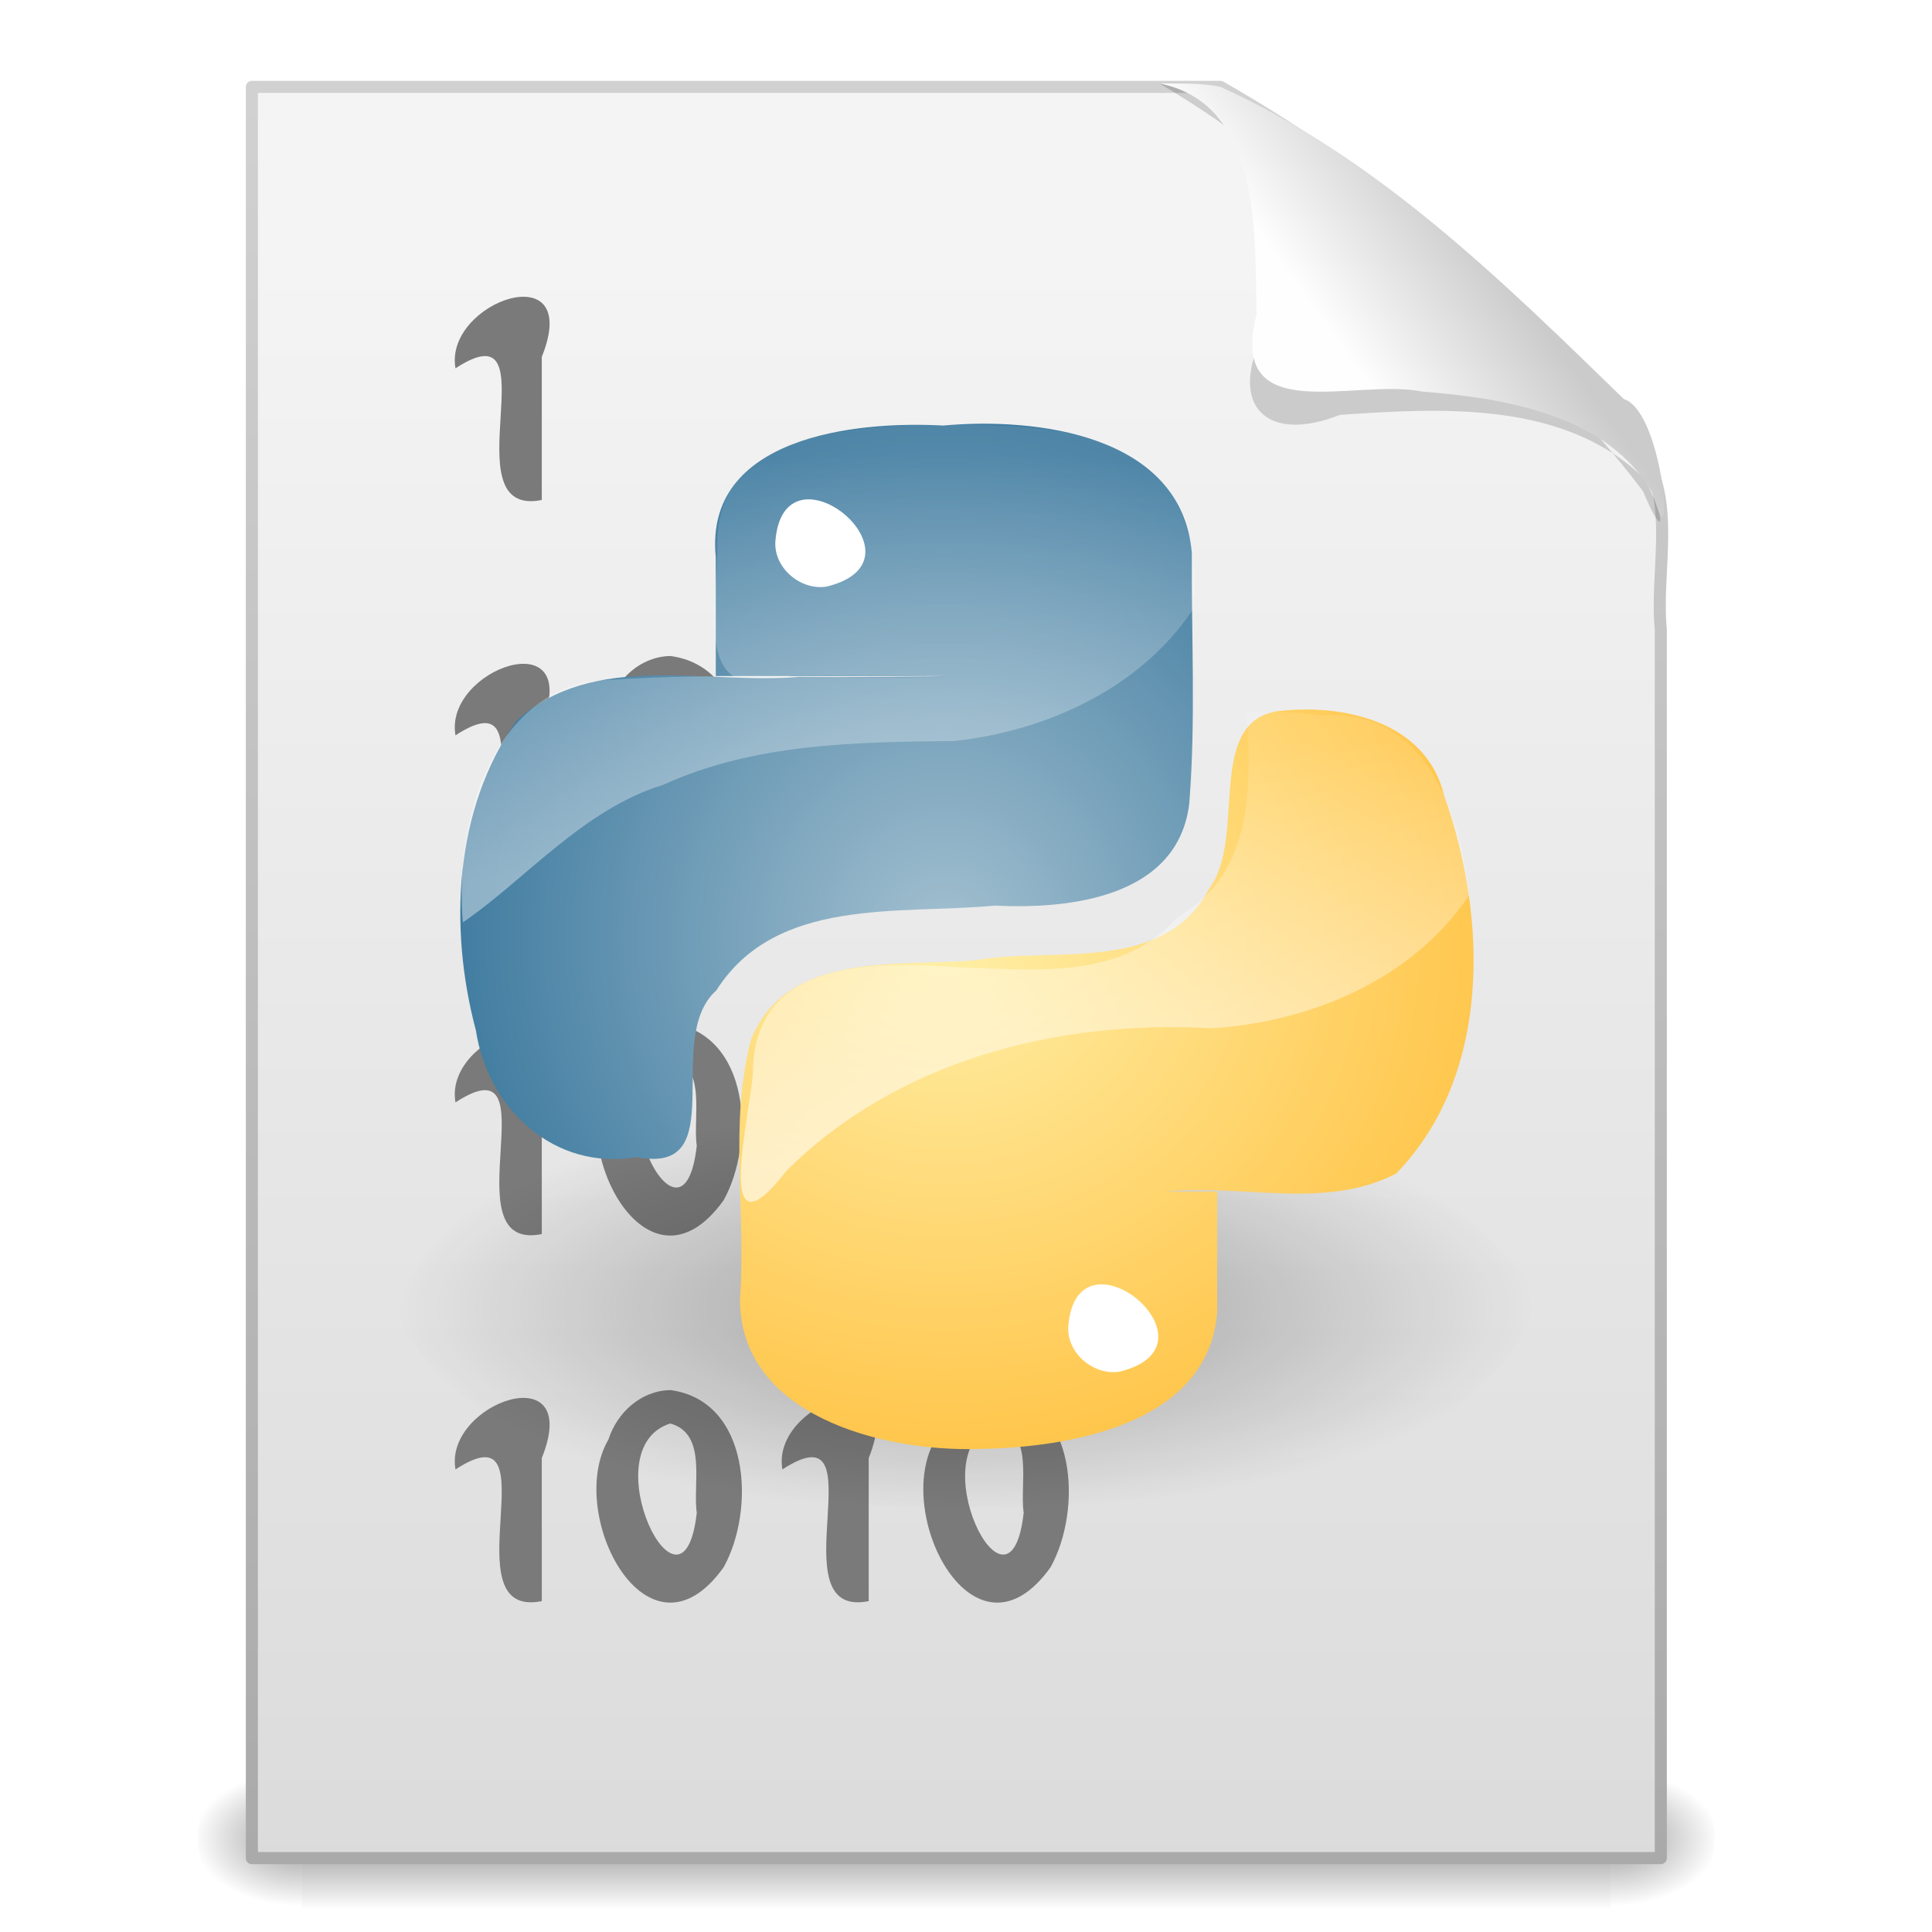 <?xml version="1.0" encoding="UTF-8" standalone="no"?><!DOCTYPE svg PUBLIC "-//W3C//DTD SVG 1.1//EN" "http://www.w3.org/Graphics/SVG/1.1/DTD/svg11.dtd"><svg height="64" version="1.1" viewBox="0 0 128 128" width="64" xmlns="http://www.w3.org/2000/svg" xmlns:xlink="http://www.w3.org/1999/xlink"><defs><linearGradient id="b"><stop offset="0"/><stop offset="1" stop-opacity="0"/></linearGradient><radialGradient cx="15.116" cy="63.965" gradientTransform="matrix(1.139 0 0 .407 6.78 5.975)" gradientUnits="userSpaceOnUse" id="f" r="12.289"><stop offset="0"/><stop offset="1" stop-opacity="0"/></radialGradient><radialGradient cx="23.515" cy="23.143" gradientTransform="matrix(1.3814e-7,1.372,-1.492,1.5015e-7,58.033,-9.143)" gradientUnits="userSpaceOnUse" id="m" r="9.019"><stop offset="0" stop-color="#ffefa7"/><stop offset="1" stop-color="#ffc64c"/></radialGradient><linearGradient gradientTransform="matrix(.217 0 0 .217 5.407 4.169)" gradientUnits="userSpaceOnUse" id="p" x1="94.693" x2="94.693" xlink:href="#a" y1="112.51" y2="64.053"/><radialGradient cx="22.504" cy="23.333" gradientTransform="matrix(0,-1.401,1.323,0,-7.38,54.416)" gradientUnits="userSpaceOnUse" id="l" r="9.001"><stop offset="0" stop-color="#a3c0d0"/><stop offset="1" stop-color="#427da1"/></radialGradient><linearGradient id="a"><stop offset="0" stop-color="#fff"/><stop offset="1" stop-color="#fff" stop-opacity="0.165"/></linearGradient><linearGradient gradientTransform="matrix(.217 0 0 .217 -1.394 -2.868)" gradientUnits="userSpaceOnUse" id="q" x1="94.693" x2="94.693" xlink:href="#a" y1="112.51" y2="64.053"/><linearGradient gradientTransform="matrix(.07 0 0 .015 -1.45 38.629)" gradientUnits="userSpaceOnUse" id="c" x1="302.86" x2="302.86" y1="366.65" y2="609.51"><stop offset="0" stop-opacity="0"/><stop offset="0.5"/><stop offset="1" stop-opacity="0"/></linearGradient><radialGradient cx="605.71" cy="486.65" gradientTransform="matrix(-.024 0 0 .015 21.522 38.629)" gradientUnits="userSpaceOnUse" id="g" r="117.14" xlink:href="#b"/><radialGradient cx="605.71" cy="486.65" gradientTransform="matrix(.024 0 0 .015 26.478 38.629)" gradientUnits="userSpaceOnUse" id="k" r="117.14" xlink:href="#b"/><linearGradient gradientTransform="translate(-.008)" gradientUnits="userSpaceOnUse" id="d" x1="25.132" x2="25.132" y1="6.729" y2="47.013"><stop offset="0" stop-color="#f4f4f4"/><stop offset="1" stop-color="#dbdbdb"/></linearGradient><linearGradient gradientTransform="matrix(.807 0 0 .936 59.402 -1.115)" gradientUnits="userSpaceOnUse" id="e" x1="-51.786" x2="-51.786" y1="50.786" y2="2.906"><stop offset="0" stop-color="#aaa"/><stop offset="1" stop-color="#d2d2d2"/></linearGradient><filter color-interpolation-filters="sRGB" height="1.329" id="n" width="1.297" x="-0.148" y="-0.164"><feGaussianBlur stdDeviation="0.774"/></filter><linearGradient gradientTransform="matrix(.998 0 0 1.041 .579 .386)" gradientUnits="userSpaceOnUse" id="o" x1="32.892" x2="36.358" y1="8.059" y2="5.457"><stop offset="0" stop-color="#fefefe"/><stop offset="1" stop-color="#cbcbcb"/></linearGradient></defs><g transform="matrix(2.667 0 0 2.667 -.627 -.911)"><g transform="matrix(.956 0 0 .956 1.045 2.106)"><path d="m7 44.266h34v3.734h-34z" fill="url(#c)" opacity="0.402"/><path d="m7 44.266v3.734c-2.793 0.637-4.054-3.782-0.715-3.678l0.356-0.042z" fill="url(#g)" opacity="0.402"/><path d="m41 44.266v3.734c2.793 0.637 4.054-3.782 0.715-3.678l-0.356-0.042z" fill="url(#k)" opacity="0.402"/></g><path d="m6.492 2.5h24.061c4.014 2.304 7.672 5.354 10.48 9.043 0.843 1.328 0.318 2.949 0.459 4.428v30.529h-35v-44z" fill="url(#d)" stroke="url(#e)" stroke-linejoin="round" stroke-width="0.3"/><path d="m13.694 12.762c-2.342 0.472 0.33-4.884-2.144-3.271-0.293-1.654 3.181-2.865 2.144-0.283 1e-5 1.185-1e-4 2.37 8e-5 3.555zm0 9.118c-2.342 0.472 0.33-4.884-2.144-3.271-0.293-1.654 3.181-2.865 2.144-0.283 1e-5 1.185-1e-4 2.37 8e-5 3.555zm3.191-5.243c1.993 0.264 2.118 2.976 1.327 4.401-1.882 2.637-3.946-1.323-2.861-3.176 0.213-0.668 0.811-1.211 1.534-1.224zm0 0.83c-1.981 0.63 0.317 5.293 0.659 2.216-0.103-0.704 0.265-1.966-0.659-2.216zm-3.191 13.531c-2.342 0.472 0.33-4.884-2.144-3.271-0.293-1.654 3.181-2.865 2.144-0.283 1e-5 1.185-1e-4 2.37 8e-5 3.555zm3.191-5.243c1.993 0.264 2.118 2.976 1.327 4.401-1.89 2.64-3.952-1.333-2.855-3.188 0.21-0.665 0.802-1.219 1.527-1.213zm0 0.83c-1.981 0.63 0.317 5.293 0.659 2.216-0.105-0.706 0.267-1.96-0.659-2.216zm4.93 4.413c-2.342 0.472 0.33-4.884-2.144-3.271-0.293-1.654 3.181-2.865 2.144-0.283 2e-5 1.185-1.1e-4 2.37 9e-5 3.555zm-8.121 9.118c-2.342 0.472 0.33-4.884-2.144-3.271-0.293-1.654 3.181-2.865 2.144-0.283 1e-5 1.185-1e-4 2.37 8e-5 3.555zm3.191-5.243c1.993 0.264 2.118 2.976 1.327 4.401-1.882 2.637-3.946-1.323-2.861-3.176 0.213-0.668 0.811-1.211 1.534-1.224zm0 0.83c-1.981 0.63 0.317 5.293 0.659 2.216-0.105-0.706 0.267-1.96-0.659-2.216zm4.93 4.413c-2.342 0.472 0.33-4.884-2.144-3.271-0.293-1.654 3.181-2.865 2.144-0.283 2e-5 1.185-1.1e-4 2.37 9e-5 3.555zm3.191-5.243c1.993 0.264 2.118 2.976 1.327 4.401-1.882 2.637-3.946-1.323-2.861-3.176 0.213-0.668 0.811-1.211 1.534-1.224zm0 0.83c-1.981 0.63 0.317 5.293 0.659 2.216-0.105-0.706 0.267-1.96-0.659-2.216z" fill="#7a7a7a"/><path d="m29.032 2.413c2.991 0.236 2.832 4.001 2.588 6.211-0.892 1.824 0.096 2.738 1.901 2.024 2.561-0.176 5.59-0.352 7.568 1.59 0.536 0.991 0.516 1.641-0.037 0.309-2.841-3.783-6.851-6.438-10.602-9.233-0.463-0.316-0.934-0.62-1.419-0.901z" fill-rule="evenodd" filter="url(#n)" opacity="0.4"/><path d="m29.033 2.413c2.534 0.504 2.377 3.72 2.417 5.74-0.73 2.86 2.464 1.574 4.116 1.916 2.076 0.163 4.628 0.582 5.739 2.554 0.539 1.972 0.274-2.047-0.728-2.366-3.022-2.936-6.128-6.002-10.024-7.757-0.5-0.108-1.013-0.076-1.52-0.087z" fill="url(#o)" fill-rule="evenodd"/></g><g transform="matrix(2.694 0 0 2.694 -.68 .423)"><path d="m38 32c-1.372 3.429-5.391 4.227-8.676 4.59-3.951 0.532-7.957 0.401-11.904-0.114-2.861-0.415-5.986-1.555-7.409-4.268 0.828-3.241 4.528-4.182 7.418-4.601 4.1-0.707 8.296-0.682 12.423-0.211 2.985 0.412 6.23 1.464 8.037 4.014 0.047 0.196 0.12 0.385 0.11 0.59z" fill="url(#f)" opacity="0.3" stroke-width="0.681"/><g><path d="m30.187 32.108c-0.221 2.777-3.65 3.339-5.894 3.369-2.332 0.068-5.855-0.817-5.842-3.696 0.155-2.124-0.28-4.316 0.277-6.39 0.903-2.174 3.604-1.765 5.507-1.934 1.934-0.337 4.636 0.349 5.752-1.753 0.931-1.255-0.092-4.06 1.652-4.366 1.621-0.205 3.683 0.23 4.13 2.072 1.068 2.999 1.166 6.88-1.183 9.295-1.77 0.917-3.853 0.227-5.756 0.45-1.099 6e-3 -4.26 3e-3 -4.146-0.01h5.503v2.963z" fill="url(#m)"/><path d="m26.523 32.475c0.193-2.631 3.92 0.452 1.261 1.101-0.633 0.1-1.292-0.449-1.261-1.101z" fill="#fff"/><path d="m30.914 17.357c0.115 1.829 0.153 4.002-1.692 5.027-1.373 1.572-3.486 1.3-5.344 1.251-2.044-0.146-5.101-0.251-5.107 2.582-0.072 1.042-0.997 4.761 0.817 2.426 2.715-2.718 6.686-3.728 10.438-3.512 2.435-0.144 4.965-1.191 6.357-3.274-0.209-2.048-1.093-4.607-3.622-4.418-0.612-0.076-1.23-0.099-1.847-0.082z" fill="url(#p)" opacity="0.6"/></g><g><path d="m17.854 13.538c-0.287-2.95 3.431-3.348 5.593-3.23 2.316-0.21 5.864 0.227 6.116 3.134-0.013 2.049 0.099 4.112-0.063 6.155-0.271 2.307-2.923 2.611-4.779 2.517-2.352 0.225-5.383-0.232-6.854 2.088-1.33 1.184 0.419 4.562-1.953 4.097-2.029 0.348-3.665-1.186-3.959-3.12-0.668-2.507-0.539-5.458 1.006-7.616 1.883-1.717 4.64-0.879 6.936-1.074 0.866 0.011 3.811-3e-3 3.463-0.02h-5.505v-2.931z" fill="url(#l)"/><path d="m19.32 13.17c0.19-2.632 3.921 0.451 1.26 1.099-0.632 0.1-1.292-0.448-1.26-1.099z" fill="#fff"/><path d="m23.213 10.27c-2.004 0.094-5.311 0.191-5.319 2.912 0.029 1.601-0.688 4.104 1.809 3.277 1.062-0.013 3.583-0.012 3.738 0.033-2.942 0.057-5.901-0.137-8.832 0.116-2.463 0.674-3.164 3.71-2.974 5.919 1.492-1.012 2.963-2.785 4.917-3.379 2.252-1.028 4.749-1.057 7.169-1.082 2.266-0.246 4.568-1.291 5.866-3.23 0.273-1.737-0.502-3.793-2.398-4.172-1.284-0.407-2.647-0.353-3.977-0.393z" fill="url(#q)" opacity="0.4"/></g></g></svg>